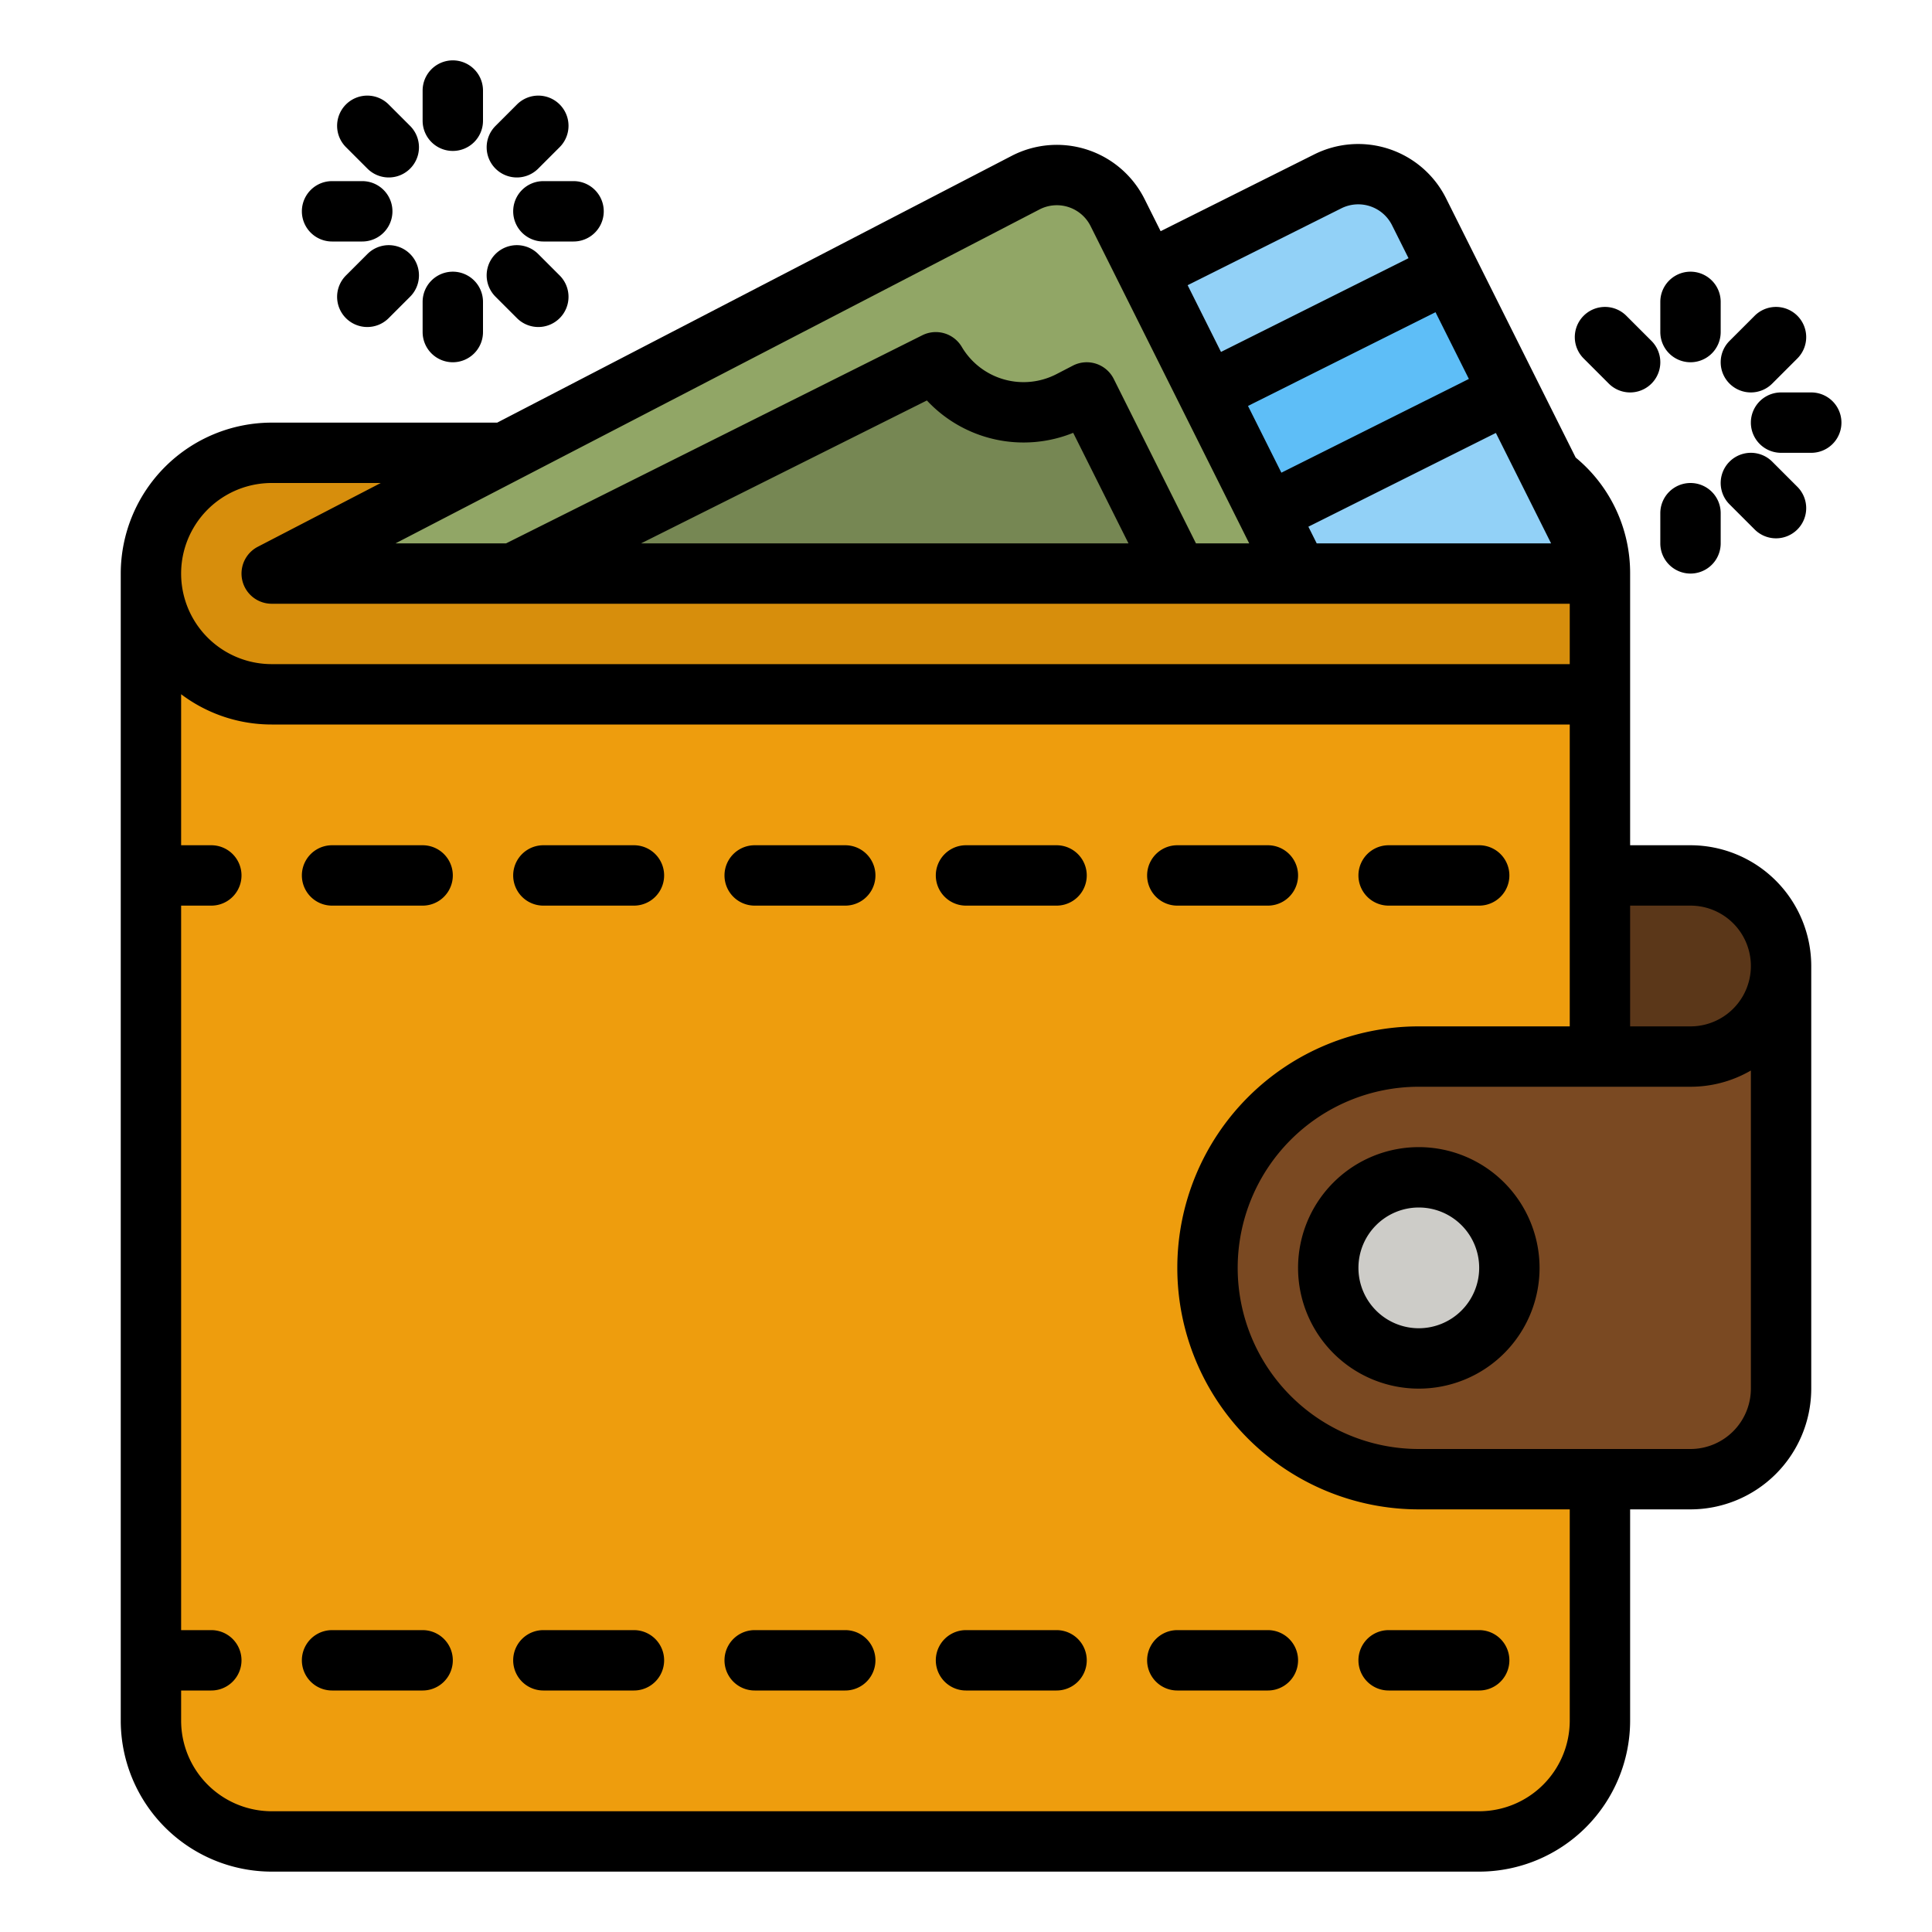 <svg height="512" viewBox="0 0 512 512" width="512" xmlns="http://www.w3.org/2000/svg"><g id="filled_outline" data-name="filled outline"><path d="m392 488h-320a32 32 0 0 1 -32-32v-304h384v304a32 32 0 0 1 -32 32z" fill="#ee9d0d"/><path d="m72 120h320a32 32 0 0 1 32 32v32a0 0 0 0 1 0 0h-352a32 32 0 0 1 -32-32 32 32 0 0 1 32-32z" fill="#d78e0c"/><path d="m448 280a24 24 0 0 0 24-24v112a24 24 0 0 1 -24 24h-72a56 56 0 0 1 -56-56 56 56 0 0 1 56-56z" fill="#7a4922"/><circle cx="376" cy="336" fill="#cdccc8" r="24"/><path d="m424 232h24a24 24 0 0 1 24 24 24 24 0 0 1 -24 24h-24a0 0 0 0 1 0 0v-48a0 0 0 0 1 0 0z" fill="#5b3719"/><path d="m144 152h280l-47.95-95.9a18 18 0 0 0 -24.15-8.05z" fill="#92d1f7"/><path d="m324.223 86.111h71.554v35.777h-71.554z" fill="#5ebef7" transform="matrix(.894 -.447 .447 .894 -8.504 171.976)"/><path d="m72 152h272l-47.831-95.662a18 18 0 0 0 -24.385-7.93z" fill="#91a666"/><path d="m136 152 112-56a27.01 27.01 0 0 0 35.686 10.237l4.314-2.237 24 48z" fill="#768753"/><path d="m376 304a32 32 0 1 0 32 32 32.036 32.036 0 0 0 -32-32zm0 48a16 16 0 1 1 16-16 16.019 16.019 0 0 1 -16 16z"/><path d="m448 224h-16v-72a39.676 39.676 0 0 0 -14.428-30.744l-34.367-68.735a26.03 26.03 0 0 0 -34.882-11.621l-40.745 20.367-4.254-8.507a26 26 0 0 0 -35.224-11.453l-136.337 70.693h-59.763a40.045 40.045 0 0 0 -40 40v304a40.045 40.045 0 0 0 40 40h320a40.045 40.045 0 0 0 40-40v-56h16a32.036 32.036 0 0 0 32-32v-112a32.036 32.036 0 0 0 -32-32zm0 16a16 16 0 0 1 0 32h-16v-32zm-58.733-139.578-49.689 24.845-8.845-17.689 49.689-24.845zm-40.323 43.578-2.211-4.422 49.689-24.845 14.634 29.267zm6.534-88.795a10.012 10.012 0 0 1 13.422 4.473l4.372 8.744-49.694 24.845-8.845-17.689zm-80.012.306a10 10 0 0 1 13.548 4.4l42.042 84.089h-14.112l-21.789-43.578a8 8 0 0 0 -10.838-3.522l-4.317 2.235a19.013 19.013 0 0 1 -25.115-7.2 8 8 0 0 0 -10.466-3.086l-110.307 55.151h-29.3zm23.59 88.489h-129.168l75.746-37.873a35.046 35.046 0 0 0 38.774 8.578zm-227.056-16h28.906l-32.589 16.9a8 8 0 0 0 3.683 15.1h344v16h-344a24 24 0 0 1 0-48zm344 328a24.027 24.027 0 0 1 -24 24h-320a24.027 24.027 0 0 1 -24-24v-8h8a8 8 0 0 0 0-16h-8v-192h8a8 8 0 0 0 0-16h-8v-40.022a39.788 39.788 0 0 0 24 8.022h344v80h-40a64 64 0 0 0 0 128h40zm32-72h-72a48 48 0 0 1 0-96h72a31.793 31.793 0 0 0 16-4.305v84.305a16.019 16.019 0 0 1 -16 16z"/><path d="m112 432h-24a8 8 0 0 0 0 16h24a8 8 0 0 0 0-16z"/><path d="m168 432h-24a8 8 0 0 0 0 16h24a8 8 0 0 0 0-16z"/><path d="m224 432h-24a8 8 0 0 0 0 16h24a8 8 0 0 0 0-16z"/><path d="m280 432h-24a8 8 0 0 0 0 16h24a8 8 0 0 0 0-16z"/><path d="m336 432h-24a8 8 0 0 0 0 16h24a8 8 0 0 0 0-16z"/><path d="m360 440a8 8 0 0 0 8 8h24a8 8 0 0 0 0-16h-24a8 8 0 0 0 -8 8z"/><path d="m112 224h-24a8 8 0 0 0 0 16h24a8 8 0 0 0 0-16z"/><path d="m168 224h-24a8 8 0 0 0 0 16h24a8 8 0 0 0 0-16z"/><path d="m224 224h-24a8 8 0 0 0 0 16h24a8 8 0 0 0 0-16z"/><path d="m280 224h-24a8 8 0 0 0 0 16h24a8 8 0 0 0 0-16z"/><path d="m312 240h24a8 8 0 0 0 0-16h-24a8 8 0 0 0 0 16z"/><path d="m368 240h24a8 8 0 0 0 0-16h-24a8 8 0 0 0 0 16z"/><path d="m120 40a8 8 0 0 0 8-8v-8a8 8 0 0 0 -16 0v8a8 8 0 0 0 8 8z"/><path d="m120 96a8 8 0 0 0 8-8v-8a8 8 0 0 0 -16 0v8a8 8 0 0 0 8 8z"/><path d="m88 64h8a8 8 0 0 0 0-16h-8a8 8 0 0 0 0 16z"/><path d="m136 56a8 8 0 0 0 8 8h8a8 8 0 0 0 0-16h-8a8 8 0 0 0 -8 8z"/><path d="m97.373 44.687a8 8 0 1 0 11.313-11.315l-5.657-5.656a8 8 0 1 0 -11.313 11.314z"/><path d="m136.971 84.284a8 8 0 1 0 11.313-11.314l-5.657-5.657a8 8 0 1 0 -11.313 11.315z"/><path d="m97.373 67.313-5.657 5.657a8 8 0 1 0 11.313 11.314l5.657-5.656a8 8 0 0 0 -11.313-11.315z"/><path d="m136.971 47.029a7.977 7.977 0 0 0 5.656-2.342l5.657-5.657a8 8 0 1 0 -11.313-11.314l-5.657 5.656a8 8 0 0 0 5.657 13.657z"/><path d="m448 96a8 8 0 0 0 8-8v-8a8 8 0 0 0 -16 0v8a8 8 0 0 0 8 8z"/><path d="m448 128a8 8 0 0 0 -8 8v8a8 8 0 0 0 16 0v-8a8 8 0 0 0 -8-8z"/><path d="m480 104h-8a8 8 0 0 0 0 16h8a8 8 0 0 0 0-16z"/><path d="m426.343 101.657a8 8 0 0 0 11.314-11.314l-6.628-6.627a8 8 0 1 0 -11.313 11.314z"/><path d="m458.343 133.657 6.628 6.627a8 8 0 1 0 11.313-11.314l-6.627-6.627a8 8 0 0 0 -11.314 11.314z"/><path d="m458.343 101.656a8 8 0 0 0 11.314 0l6.627-6.627a8 8 0 1 0 -11.313-11.314l-6.628 6.627a8 8 0 0 0 0 11.314z"/></g></svg>